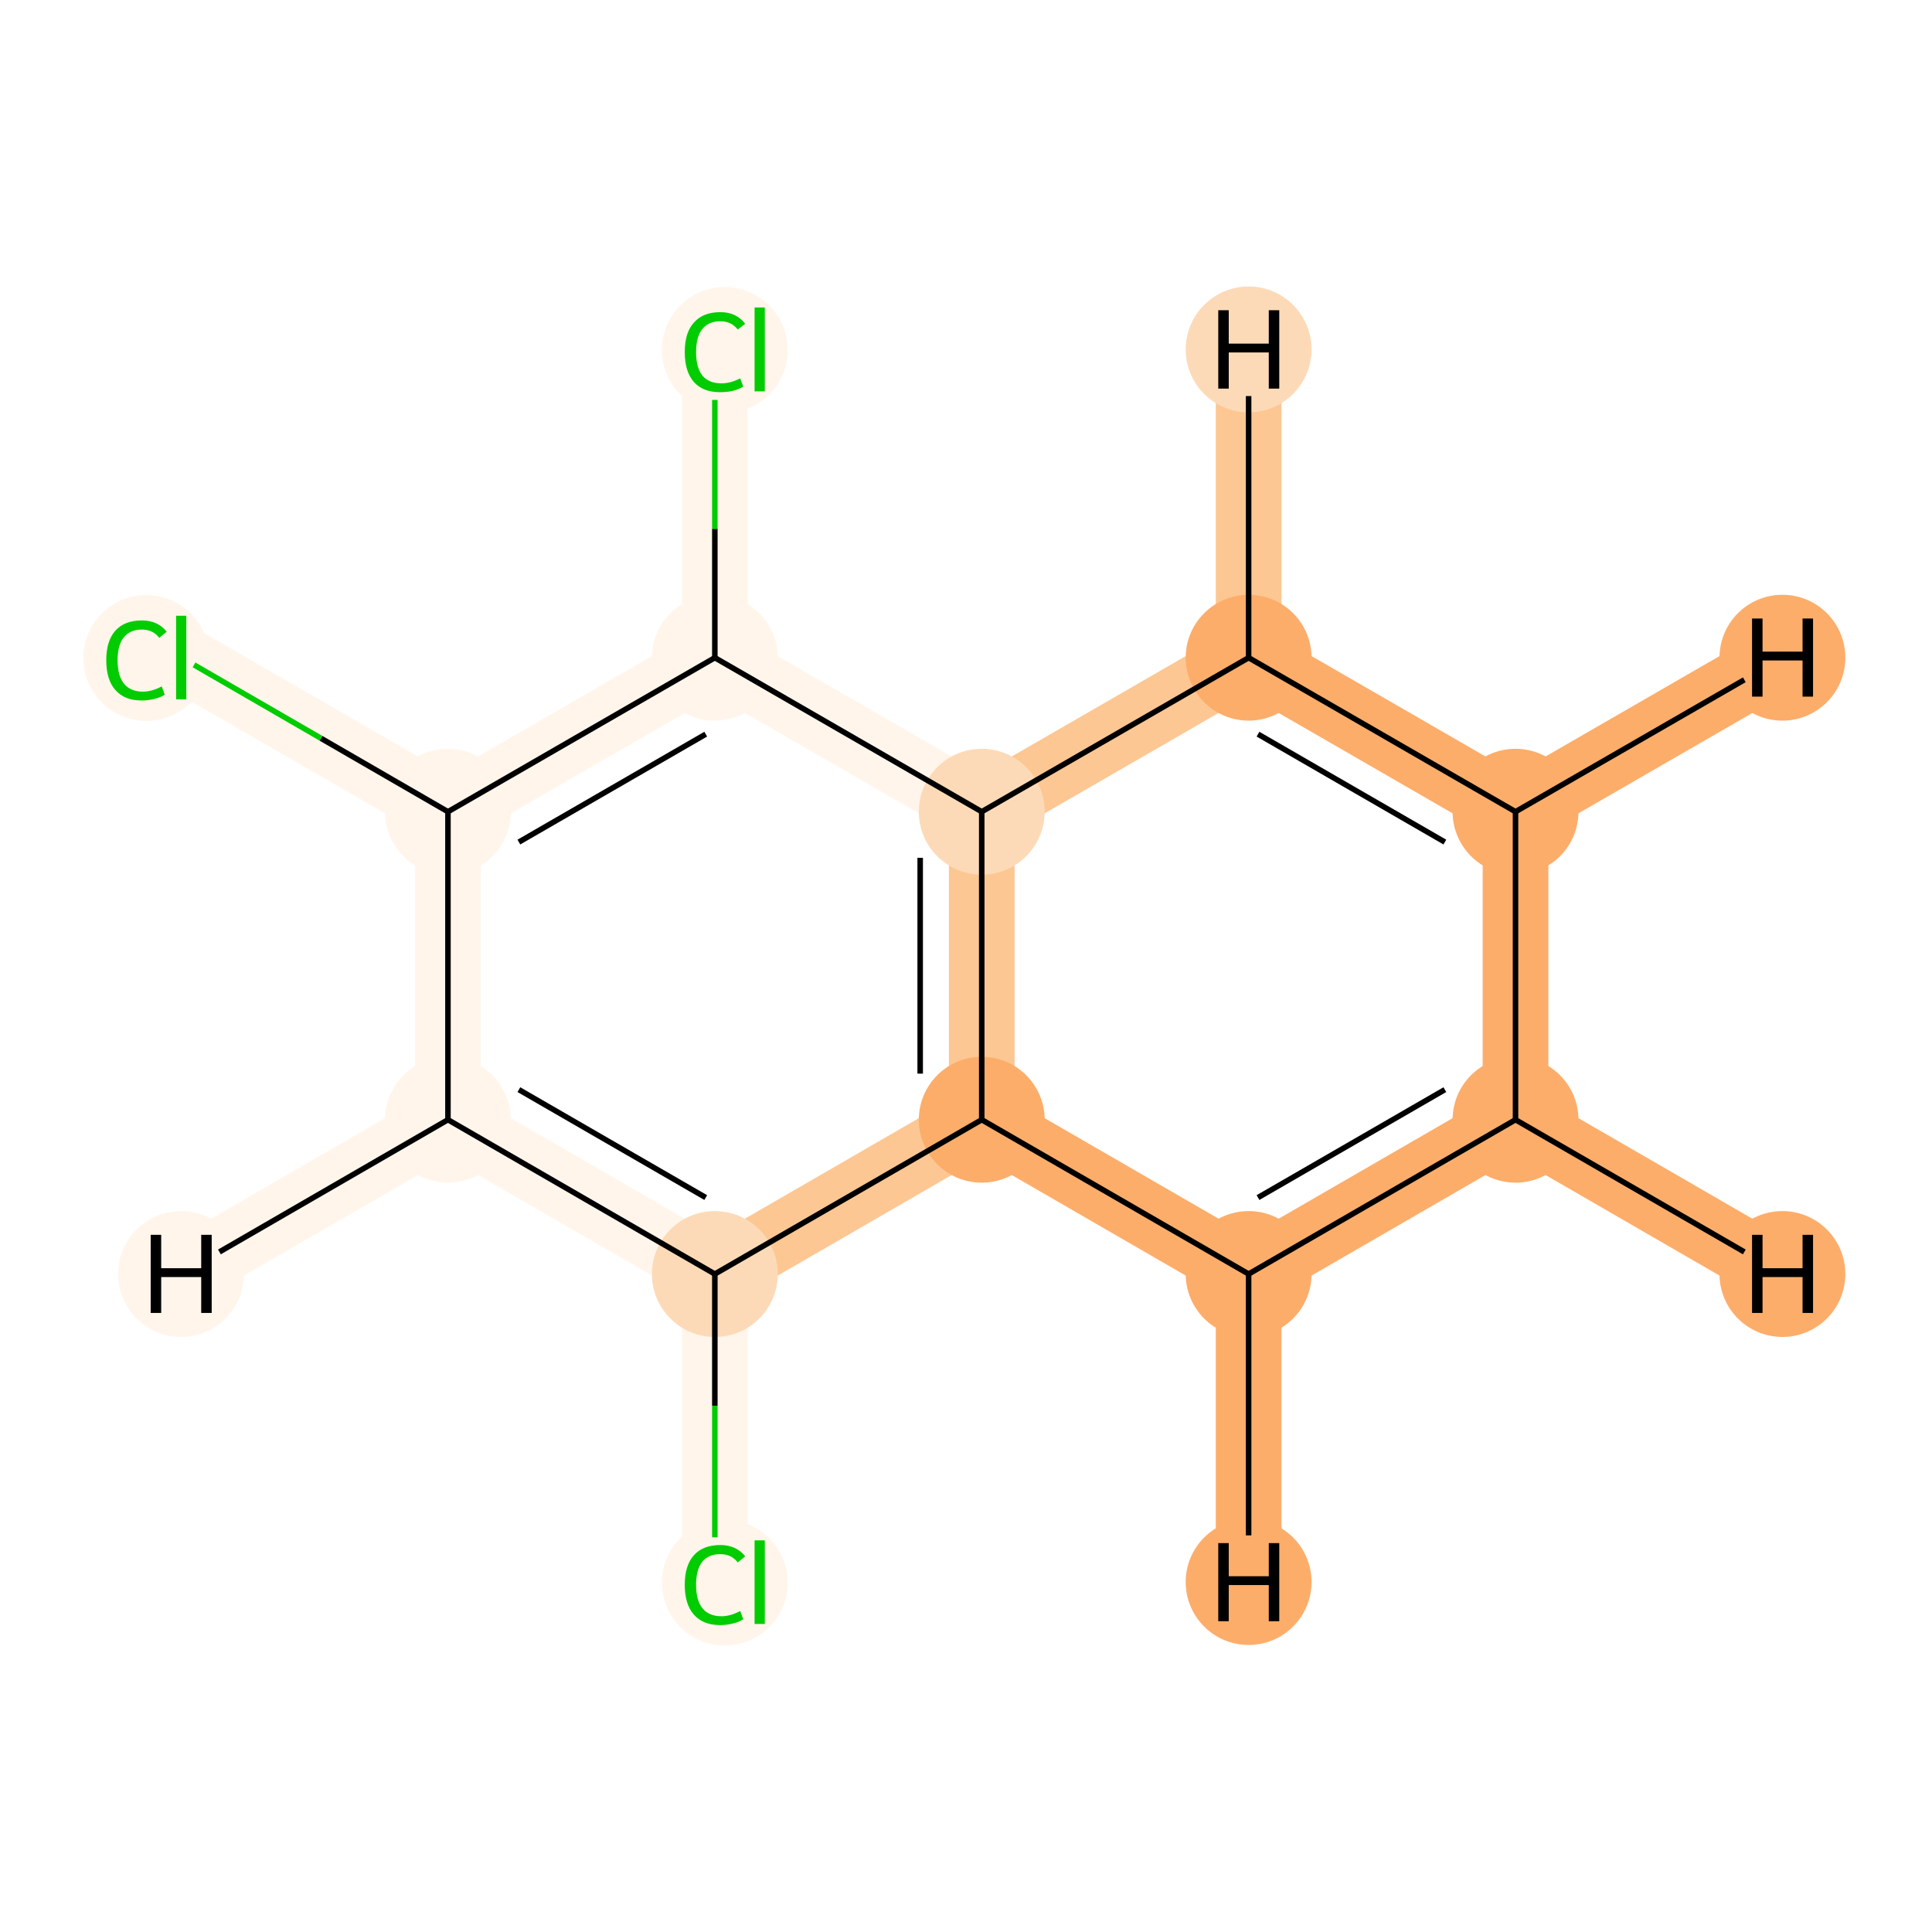 <?xml version='1.0' encoding='iso-8859-1'?>
<svg version='1.1' baseProfile='full'
              xmlns='http://www.w3.org/2000/svg'
                      xmlns:rdkit='http://www.rdkit.org/xml'
                      xmlns:xlink='http://www.w3.org/1999/xlink'
                  xml:space='preserve'
width='700px' height='700px' viewBox='0 0 700 700'>
<!-- END OF HEADER -->
<rect style='opacity:1.0;fill:#FFFFFF;stroke:none' width='700.0' height='700.0' x='0.0' y='0.0'> </rect>
<path d='M 259.0,573.2 L 259.0,461.6' style='fill:none;fill-rule:evenodd;stroke:#FFF5EB;stroke-width:23.8px;stroke-linecap:butt;stroke-linejoin:miter;stroke-opacity:1' />
<path d='M 259.0,461.6 L 162.3,405.7' style='fill:none;fill-rule:evenodd;stroke:#FFF5EB;stroke-width:23.8px;stroke-linecap:butt;stroke-linejoin:miter;stroke-opacity:1' />
<path d='M 259.0,461.6 L 355.7,405.7' style='fill:none;fill-rule:evenodd;stroke:#FDC793;stroke-width:23.8px;stroke-linecap:butt;stroke-linejoin:miter;stroke-opacity:1' />
<path d='M 162.3,405.7 L 162.3,294.1' style='fill:none;fill-rule:evenodd;stroke:#FFF5EB;stroke-width:23.8px;stroke-linecap:butt;stroke-linejoin:miter;stroke-opacity:1' />
<path d='M 162.3,405.7 L 65.6,461.6' style='fill:none;fill-rule:evenodd;stroke:#FFF5EB;stroke-width:23.8px;stroke-linecap:butt;stroke-linejoin:miter;stroke-opacity:1' />
<path d='M 162.3,294.1 L 65.6,238.3' style='fill:none;fill-rule:evenodd;stroke:#FFF5EB;stroke-width:23.8px;stroke-linecap:butt;stroke-linejoin:miter;stroke-opacity:1' />
<path d='M 162.3,294.1 L 259.0,238.3' style='fill:none;fill-rule:evenodd;stroke:#FFF5EB;stroke-width:23.8px;stroke-linecap:butt;stroke-linejoin:miter;stroke-opacity:1' />
<path d='M 259.0,238.3 L 355.7,294.1' style='fill:none;fill-rule:evenodd;stroke:#FFF5EB;stroke-width:23.8px;stroke-linecap:butt;stroke-linejoin:miter;stroke-opacity:1' />
<path d='M 259.0,238.3 L 259.0,126.6' style='fill:none;fill-rule:evenodd;stroke:#FFF5EB;stroke-width:23.8px;stroke-linecap:butt;stroke-linejoin:miter;stroke-opacity:1' />
<path d='M 355.7,294.1 L 355.7,405.7' style='fill:none;fill-rule:evenodd;stroke:#FDC793;stroke-width:23.8px;stroke-linecap:butt;stroke-linejoin:miter;stroke-opacity:1' />
<path d='M 355.7,294.1 L 452.4,238.3' style='fill:none;fill-rule:evenodd;stroke:#FDC793;stroke-width:23.8px;stroke-linecap:butt;stroke-linejoin:miter;stroke-opacity:1' />
<path d='M 355.7,405.7 L 452.4,461.6' style='fill:none;fill-rule:evenodd;stroke:#FDAD6A;stroke-width:23.8px;stroke-linecap:butt;stroke-linejoin:miter;stroke-opacity:1' />
<path d='M 452.4,461.6 L 549.1,405.7' style='fill:none;fill-rule:evenodd;stroke:#FDAD6A;stroke-width:23.8px;stroke-linecap:butt;stroke-linejoin:miter;stroke-opacity:1' />
<path d='M 452.4,461.6 L 452.4,573.2' style='fill:none;fill-rule:evenodd;stroke:#FDAD6A;stroke-width:23.8px;stroke-linecap:butt;stroke-linejoin:miter;stroke-opacity:1' />
<path d='M 549.1,405.7 L 549.1,294.1' style='fill:none;fill-rule:evenodd;stroke:#FDAD6A;stroke-width:23.8px;stroke-linecap:butt;stroke-linejoin:miter;stroke-opacity:1' />
<path d='M 549.1,405.7 L 645.8,461.6' style='fill:none;fill-rule:evenodd;stroke:#FDAD6A;stroke-width:23.8px;stroke-linecap:butt;stroke-linejoin:miter;stroke-opacity:1' />
<path d='M 549.1,294.1 L 452.4,238.3' style='fill:none;fill-rule:evenodd;stroke:#FDAD6A;stroke-width:23.8px;stroke-linecap:butt;stroke-linejoin:miter;stroke-opacity:1' />
<path d='M 549.1,294.1 L 645.8,238.3' style='fill:none;fill-rule:evenodd;stroke:#FDAD6A;stroke-width:23.8px;stroke-linecap:butt;stroke-linejoin:miter;stroke-opacity:1' />
<path d='M 452.4,238.3 L 452.4,126.6' style='fill:none;fill-rule:evenodd;stroke:#FDC793;stroke-width:23.8px;stroke-linecap:butt;stroke-linejoin:miter;stroke-opacity:1' />
<ellipse cx='262.6' cy='573.4' rx='22.3' ry='22.3'  style='fill:#FFF5EB;fill-rule:evenodd;stroke:#FFF5EB;stroke-width:1.0px;stroke-linecap:butt;stroke-linejoin:miter;stroke-opacity:1' />
<ellipse cx='259.0' cy='461.6' rx='22.3' ry='22.3'  style='fill:#FDDAB7;fill-rule:evenodd;stroke:#FDDAB7;stroke-width:1.0px;stroke-linecap:butt;stroke-linejoin:miter;stroke-opacity:1' />
<ellipse cx='162.3' cy='405.7' rx='22.3' ry='22.3'  style='fill:#FFF5EB;fill-rule:evenodd;stroke:#FFF5EB;stroke-width:1.0px;stroke-linecap:butt;stroke-linejoin:miter;stroke-opacity:1' />
<ellipse cx='162.3' cy='294.1' rx='22.3' ry='22.3'  style='fill:#FFF5EB;fill-rule:evenodd;stroke:#FFF5EB;stroke-width:1.0px;stroke-linecap:butt;stroke-linejoin:miter;stroke-opacity:1' />
<ellipse cx='53.0' cy='238.4' rx='22.3' ry='22.3'  style='fill:#FFF5EB;fill-rule:evenodd;stroke:#FFF5EB;stroke-width:1.0px;stroke-linecap:butt;stroke-linejoin:miter;stroke-opacity:1' />
<ellipse cx='259.0' cy='238.3' rx='22.3' ry='22.3'  style='fill:#FFF5EB;fill-rule:evenodd;stroke:#FFF5EB;stroke-width:1.0px;stroke-linecap:butt;stroke-linejoin:miter;stroke-opacity:1' />
<ellipse cx='355.7' cy='294.1' rx='22.3' ry='22.3'  style='fill:#FDDAB7;fill-rule:evenodd;stroke:#FDDAB7;stroke-width:1.0px;stroke-linecap:butt;stroke-linejoin:miter;stroke-opacity:1' />
<ellipse cx='355.7' cy='405.7' rx='22.3' ry='22.3'  style='fill:#FDAD6A;fill-rule:evenodd;stroke:#FDAD6A;stroke-width:1.0px;stroke-linecap:butt;stroke-linejoin:miter;stroke-opacity:1' />
<ellipse cx='452.4' cy='461.6' rx='22.3' ry='22.3'  style='fill:#FDAD6A;fill-rule:evenodd;stroke:#FDAD6A;stroke-width:1.0px;stroke-linecap:butt;stroke-linejoin:miter;stroke-opacity:1' />
<ellipse cx='549.1' cy='405.7' rx='22.3' ry='22.3'  style='fill:#FDAD6A;fill-rule:evenodd;stroke:#FDAD6A;stroke-width:1.0px;stroke-linecap:butt;stroke-linejoin:miter;stroke-opacity:1' />
<ellipse cx='549.1' cy='294.1' rx='22.3' ry='22.3'  style='fill:#FDAD6A;fill-rule:evenodd;stroke:#FDAD6A;stroke-width:1.0px;stroke-linecap:butt;stroke-linejoin:miter;stroke-opacity:1' />
<ellipse cx='452.4' cy='238.3' rx='22.3' ry='22.3'  style='fill:#FDAD6A;fill-rule:evenodd;stroke:#FDAD6A;stroke-width:1.0px;stroke-linecap:butt;stroke-linejoin:miter;stroke-opacity:1' />
<ellipse cx='262.6' cy='126.8' rx='22.3' ry='22.3'  style='fill:#FFF5EB;fill-rule:evenodd;stroke:#FFF5EB;stroke-width:1.0px;stroke-linecap:butt;stroke-linejoin:miter;stroke-opacity:1' />
<ellipse cx='65.6' cy='461.6' rx='22.3' ry='22.3'  style='fill:#FFF5EB;fill-rule:evenodd;stroke:#FFF5EB;stroke-width:1.0px;stroke-linecap:butt;stroke-linejoin:miter;stroke-opacity:1' />
<ellipse cx='452.4' cy='573.2' rx='22.3' ry='22.3'  style='fill:#FDAD6A;fill-rule:evenodd;stroke:#FDAD6A;stroke-width:1.0px;stroke-linecap:butt;stroke-linejoin:miter;stroke-opacity:1' />
<ellipse cx='645.8' cy='461.6' rx='22.3' ry='22.3'  style='fill:#FDAD6A;fill-rule:evenodd;stroke:#FDAD6A;stroke-width:1.0px;stroke-linecap:butt;stroke-linejoin:miter;stroke-opacity:1' />
<ellipse cx='645.8' cy='238.3' rx='22.3' ry='22.3'  style='fill:#FDAD6A;fill-rule:evenodd;stroke:#FDAD6A;stroke-width:1.0px;stroke-linecap:butt;stroke-linejoin:miter;stroke-opacity:1' />
<ellipse cx='452.4' cy='126.6' rx='22.3' ry='22.3'  style='fill:#FDDAB7;fill-rule:evenodd;stroke:#FDDAB7;stroke-width:1.0px;stroke-linecap:butt;stroke-linejoin:miter;stroke-opacity:1' />
<path class='bond-0 atom-0 atom-1' d='M 259.0,557.0 L 259.0,509.3' style='fill:none;fill-rule:evenodd;stroke:#00CC00;stroke-width:2.0px;stroke-linecap:butt;stroke-linejoin:miter;stroke-opacity:1' />
<path class='bond-0 atom-0 atom-1' d='M 259.0,509.3 L 259.0,461.6' style='fill:none;fill-rule:evenodd;stroke:#000000;stroke-width:2.0px;stroke-linecap:butt;stroke-linejoin:miter;stroke-opacity:1' />
<path class='bond-1 atom-1 atom-2' d='M 259.0,461.6 L 162.3,405.7' style='fill:none;fill-rule:evenodd;stroke:#000000;stroke-width:2.0px;stroke-linecap:butt;stroke-linejoin:miter;stroke-opacity:1' />
<path class='bond-1 atom-1 atom-2' d='M 255.7,433.9 L 188.0,394.8' style='fill:none;fill-rule:evenodd;stroke:#000000;stroke-width:2.0px;stroke-linecap:butt;stroke-linejoin:miter;stroke-opacity:1' />
<path class='bond-12 atom-7 atom-1' d='M 355.7,405.7 L 259.0,461.6' style='fill:none;fill-rule:evenodd;stroke:#000000;stroke-width:2.0px;stroke-linecap:butt;stroke-linejoin:miter;stroke-opacity:1' />
<path class='bond-2 atom-2 atom-3' d='M 162.3,405.7 L 162.3,294.1' style='fill:none;fill-rule:evenodd;stroke:#000000;stroke-width:2.0px;stroke-linecap:butt;stroke-linejoin:miter;stroke-opacity:1' />
<path class='bond-14 atom-2 atom-13' d='M 162.3,405.7 L 79.5,453.6' style='fill:none;fill-rule:evenodd;stroke:#000000;stroke-width:2.0px;stroke-linecap:butt;stroke-linejoin:miter;stroke-opacity:1' />
<path class='bond-3 atom-3 atom-4' d='M 162.3,294.1 L 116.3,267.5' style='fill:none;fill-rule:evenodd;stroke:#000000;stroke-width:2.0px;stroke-linecap:butt;stroke-linejoin:miter;stroke-opacity:1' />
<path class='bond-3 atom-3 atom-4' d='M 116.3,267.5 L 70.3,240.9' style='fill:none;fill-rule:evenodd;stroke:#00CC00;stroke-width:2.0px;stroke-linecap:butt;stroke-linejoin:miter;stroke-opacity:1' />
<path class='bond-4 atom-3 atom-5' d='M 162.3,294.1 L 259.0,238.3' style='fill:none;fill-rule:evenodd;stroke:#000000;stroke-width:2.0px;stroke-linecap:butt;stroke-linejoin:miter;stroke-opacity:1' />
<path class='bond-4 atom-3 atom-5' d='M 188.0,305.1 L 255.7,266.0' style='fill:none;fill-rule:evenodd;stroke:#000000;stroke-width:2.0px;stroke-linecap:butt;stroke-linejoin:miter;stroke-opacity:1' />
<path class='bond-5 atom-5 atom-6' d='M 259.0,238.3 L 355.7,294.1' style='fill:none;fill-rule:evenodd;stroke:#000000;stroke-width:2.0px;stroke-linecap:butt;stroke-linejoin:miter;stroke-opacity:1' />
<path class='bond-11 atom-5 atom-12' d='M 259.0,238.3 L 259.0,191.6' style='fill:none;fill-rule:evenodd;stroke:#000000;stroke-width:2.0px;stroke-linecap:butt;stroke-linejoin:miter;stroke-opacity:1' />
<path class='bond-11 atom-5 atom-12' d='M 259.0,191.6 L 259.0,144.9' style='fill:none;fill-rule:evenodd;stroke:#00CC00;stroke-width:2.0px;stroke-linecap:butt;stroke-linejoin:miter;stroke-opacity:1' />
<path class='bond-6 atom-6 atom-7' d='M 355.7,294.1 L 355.7,405.7' style='fill:none;fill-rule:evenodd;stroke:#000000;stroke-width:2.0px;stroke-linecap:butt;stroke-linejoin:miter;stroke-opacity:1' />
<path class='bond-6 atom-6 atom-7' d='M 333.4,310.8 L 333.4,389.0' style='fill:none;fill-rule:evenodd;stroke:#000000;stroke-width:2.0px;stroke-linecap:butt;stroke-linejoin:miter;stroke-opacity:1' />
<path class='bond-13 atom-11 atom-6' d='M 452.4,238.3 L 355.7,294.1' style='fill:none;fill-rule:evenodd;stroke:#000000;stroke-width:2.0px;stroke-linecap:butt;stroke-linejoin:miter;stroke-opacity:1' />
<path class='bond-7 atom-7 atom-8' d='M 355.7,405.7 L 452.4,461.6' style='fill:none;fill-rule:evenodd;stroke:#000000;stroke-width:2.0px;stroke-linecap:butt;stroke-linejoin:miter;stroke-opacity:1' />
<path class='bond-8 atom-8 atom-9' d='M 452.4,461.6 L 549.1,405.7' style='fill:none;fill-rule:evenodd;stroke:#000000;stroke-width:2.0px;stroke-linecap:butt;stroke-linejoin:miter;stroke-opacity:1' />
<path class='bond-8 atom-8 atom-9' d='M 455.8,433.9 L 523.5,394.8' style='fill:none;fill-rule:evenodd;stroke:#000000;stroke-width:2.0px;stroke-linecap:butt;stroke-linejoin:miter;stroke-opacity:1' />
<path class='bond-15 atom-8 atom-14' d='M 452.4,461.6 L 452.4,556.3' style='fill:none;fill-rule:evenodd;stroke:#000000;stroke-width:2.0px;stroke-linecap:butt;stroke-linejoin:miter;stroke-opacity:1' />
<path class='bond-9 atom-9 atom-10' d='M 549.1,405.7 L 549.1,294.1' style='fill:none;fill-rule:evenodd;stroke:#000000;stroke-width:2.0px;stroke-linecap:butt;stroke-linejoin:miter;stroke-opacity:1' />
<path class='bond-16 atom-9 atom-15' d='M 549.1,405.7 L 632.0,453.6' style='fill:none;fill-rule:evenodd;stroke:#000000;stroke-width:2.0px;stroke-linecap:butt;stroke-linejoin:miter;stroke-opacity:1' />
<path class='bond-10 atom-10 atom-11' d='M 549.1,294.1 L 452.4,238.3' style='fill:none;fill-rule:evenodd;stroke:#000000;stroke-width:2.0px;stroke-linecap:butt;stroke-linejoin:miter;stroke-opacity:1' />
<path class='bond-10 atom-10 atom-11' d='M 523.5,305.1 L 455.8,266.0' style='fill:none;fill-rule:evenodd;stroke:#000000;stroke-width:2.0px;stroke-linecap:butt;stroke-linejoin:miter;stroke-opacity:1' />
<path class='bond-17 atom-10 atom-16' d='M 549.1,294.1 L 632.0,246.3' style='fill:none;fill-rule:evenodd;stroke:#000000;stroke-width:2.0px;stroke-linecap:butt;stroke-linejoin:miter;stroke-opacity:1' />
<path class='bond-18 atom-11 atom-17' d='M 452.4,238.3 L 452.4,143.5' style='fill:none;fill-rule:evenodd;stroke:#000000;stroke-width:2.0px;stroke-linecap:butt;stroke-linejoin:miter;stroke-opacity:1' />
<path  class='atom-0' d='M 248.1 574.2
Q 248.1 567.2, 251.4 563.5
Q 254.7 559.8, 261.0 559.8
Q 266.8 559.8, 270.0 563.9
L 267.3 566.1
Q 265.0 563.1, 261.0 563.1
Q 256.7 563.1, 254.4 565.9
Q 252.2 568.8, 252.2 574.2
Q 252.2 579.8, 254.5 582.7
Q 256.9 585.6, 261.4 585.6
Q 264.6 585.6, 268.2 583.7
L 269.3 586.7
Q 267.8 587.7, 265.6 588.2
Q 263.4 588.8, 260.9 588.8
Q 254.7 588.8, 251.4 585.0
Q 248.1 581.3, 248.1 574.2
' fill='#00CC00'/>
<path  class='atom-0' d='M 273.4 558.1
L 277.1 558.1
L 277.1 588.4
L 273.4 588.4
L 273.4 558.1
' fill='#00CC00'/>
<path  class='atom-4' d='M 38.5 239.2
Q 38.5 232.2, 41.8 228.5
Q 45.1 224.8, 51.4 224.8
Q 57.2 224.8, 60.4 228.9
L 57.7 231.1
Q 55.4 228.1, 51.4 228.1
Q 47.1 228.1, 44.8 231.0
Q 42.6 233.8, 42.6 239.2
Q 42.6 244.8, 44.9 247.7
Q 47.3 250.6, 51.8 250.6
Q 55.0 250.6, 58.6 248.7
L 59.7 251.7
Q 58.2 252.7, 56.0 253.2
Q 53.8 253.8, 51.3 253.8
Q 45.1 253.8, 41.8 250.0
Q 38.5 246.3, 38.5 239.2
' fill='#00CC00'/>
<path  class='atom-4' d='M 63.8 223.1
L 67.5 223.1
L 67.5 253.4
L 63.8 253.4
L 63.8 223.1
' fill='#00CC00'/>
<path  class='atom-12' d='M 248.1 127.6
Q 248.1 120.5, 251.4 116.9
Q 254.7 113.1, 261.0 113.1
Q 266.8 113.1, 270.0 117.3
L 267.3 119.4
Q 265.0 116.4, 261.0 116.4
Q 256.7 116.4, 254.4 119.3
Q 252.2 122.1, 252.2 127.6
Q 252.2 133.2, 254.5 136.1
Q 256.9 138.9, 261.4 138.9
Q 264.6 138.9, 268.2 137.1
L 269.3 140.1
Q 267.8 141.0, 265.6 141.6
Q 263.4 142.1, 260.9 142.1
Q 254.7 142.1, 251.4 138.4
Q 248.1 134.6, 248.1 127.6
' fill='#00CC00'/>
<path  class='atom-12' d='M 273.4 111.4
L 277.1 111.4
L 277.1 141.8
L 273.4 141.8
L 273.4 111.4
' fill='#00CC00'/>
<path  class='atom-13' d='M 54.6 447.4
L 58.4 447.4
L 58.4 459.5
L 72.9 459.5
L 72.9 447.4
L 76.7 447.4
L 76.7 475.7
L 72.9 475.7
L 72.9 462.7
L 58.4 462.7
L 58.4 475.7
L 54.6 475.7
L 54.6 447.4
' fill='#000000'/>
<path  class='atom-14' d='M 441.4 559.1
L 445.2 559.1
L 445.2 571.1
L 459.7 571.1
L 459.7 559.1
L 463.5 559.1
L 463.5 587.4
L 459.7 587.4
L 459.7 574.3
L 445.2 574.3
L 445.2 587.4
L 441.4 587.4
L 441.4 559.1
' fill='#000000'/>
<path  class='atom-15' d='M 634.8 447.4
L 638.6 447.4
L 638.6 459.5
L 653.1 459.5
L 653.1 447.4
L 656.9 447.4
L 656.9 475.7
L 653.1 475.7
L 653.1 462.7
L 638.6 462.7
L 638.6 475.7
L 634.8 475.7
L 634.8 447.4
' fill='#000000'/>
<path  class='atom-16' d='M 634.8 224.1
L 638.6 224.1
L 638.6 236.1
L 653.1 236.1
L 653.1 224.1
L 656.9 224.1
L 656.9 252.4
L 653.1 252.4
L 653.1 239.3
L 638.6 239.3
L 638.6 252.4
L 634.8 252.4
L 634.8 224.1
' fill='#000000'/>
<path  class='atom-17' d='M 441.4 112.4
L 445.2 112.4
L 445.2 124.5
L 459.7 124.5
L 459.7 112.4
L 463.5 112.4
L 463.5 140.8
L 459.7 140.8
L 459.7 127.7
L 445.2 127.7
L 445.2 140.8
L 441.4 140.8
L 441.4 112.4
' fill='#000000'/>
</svg>
